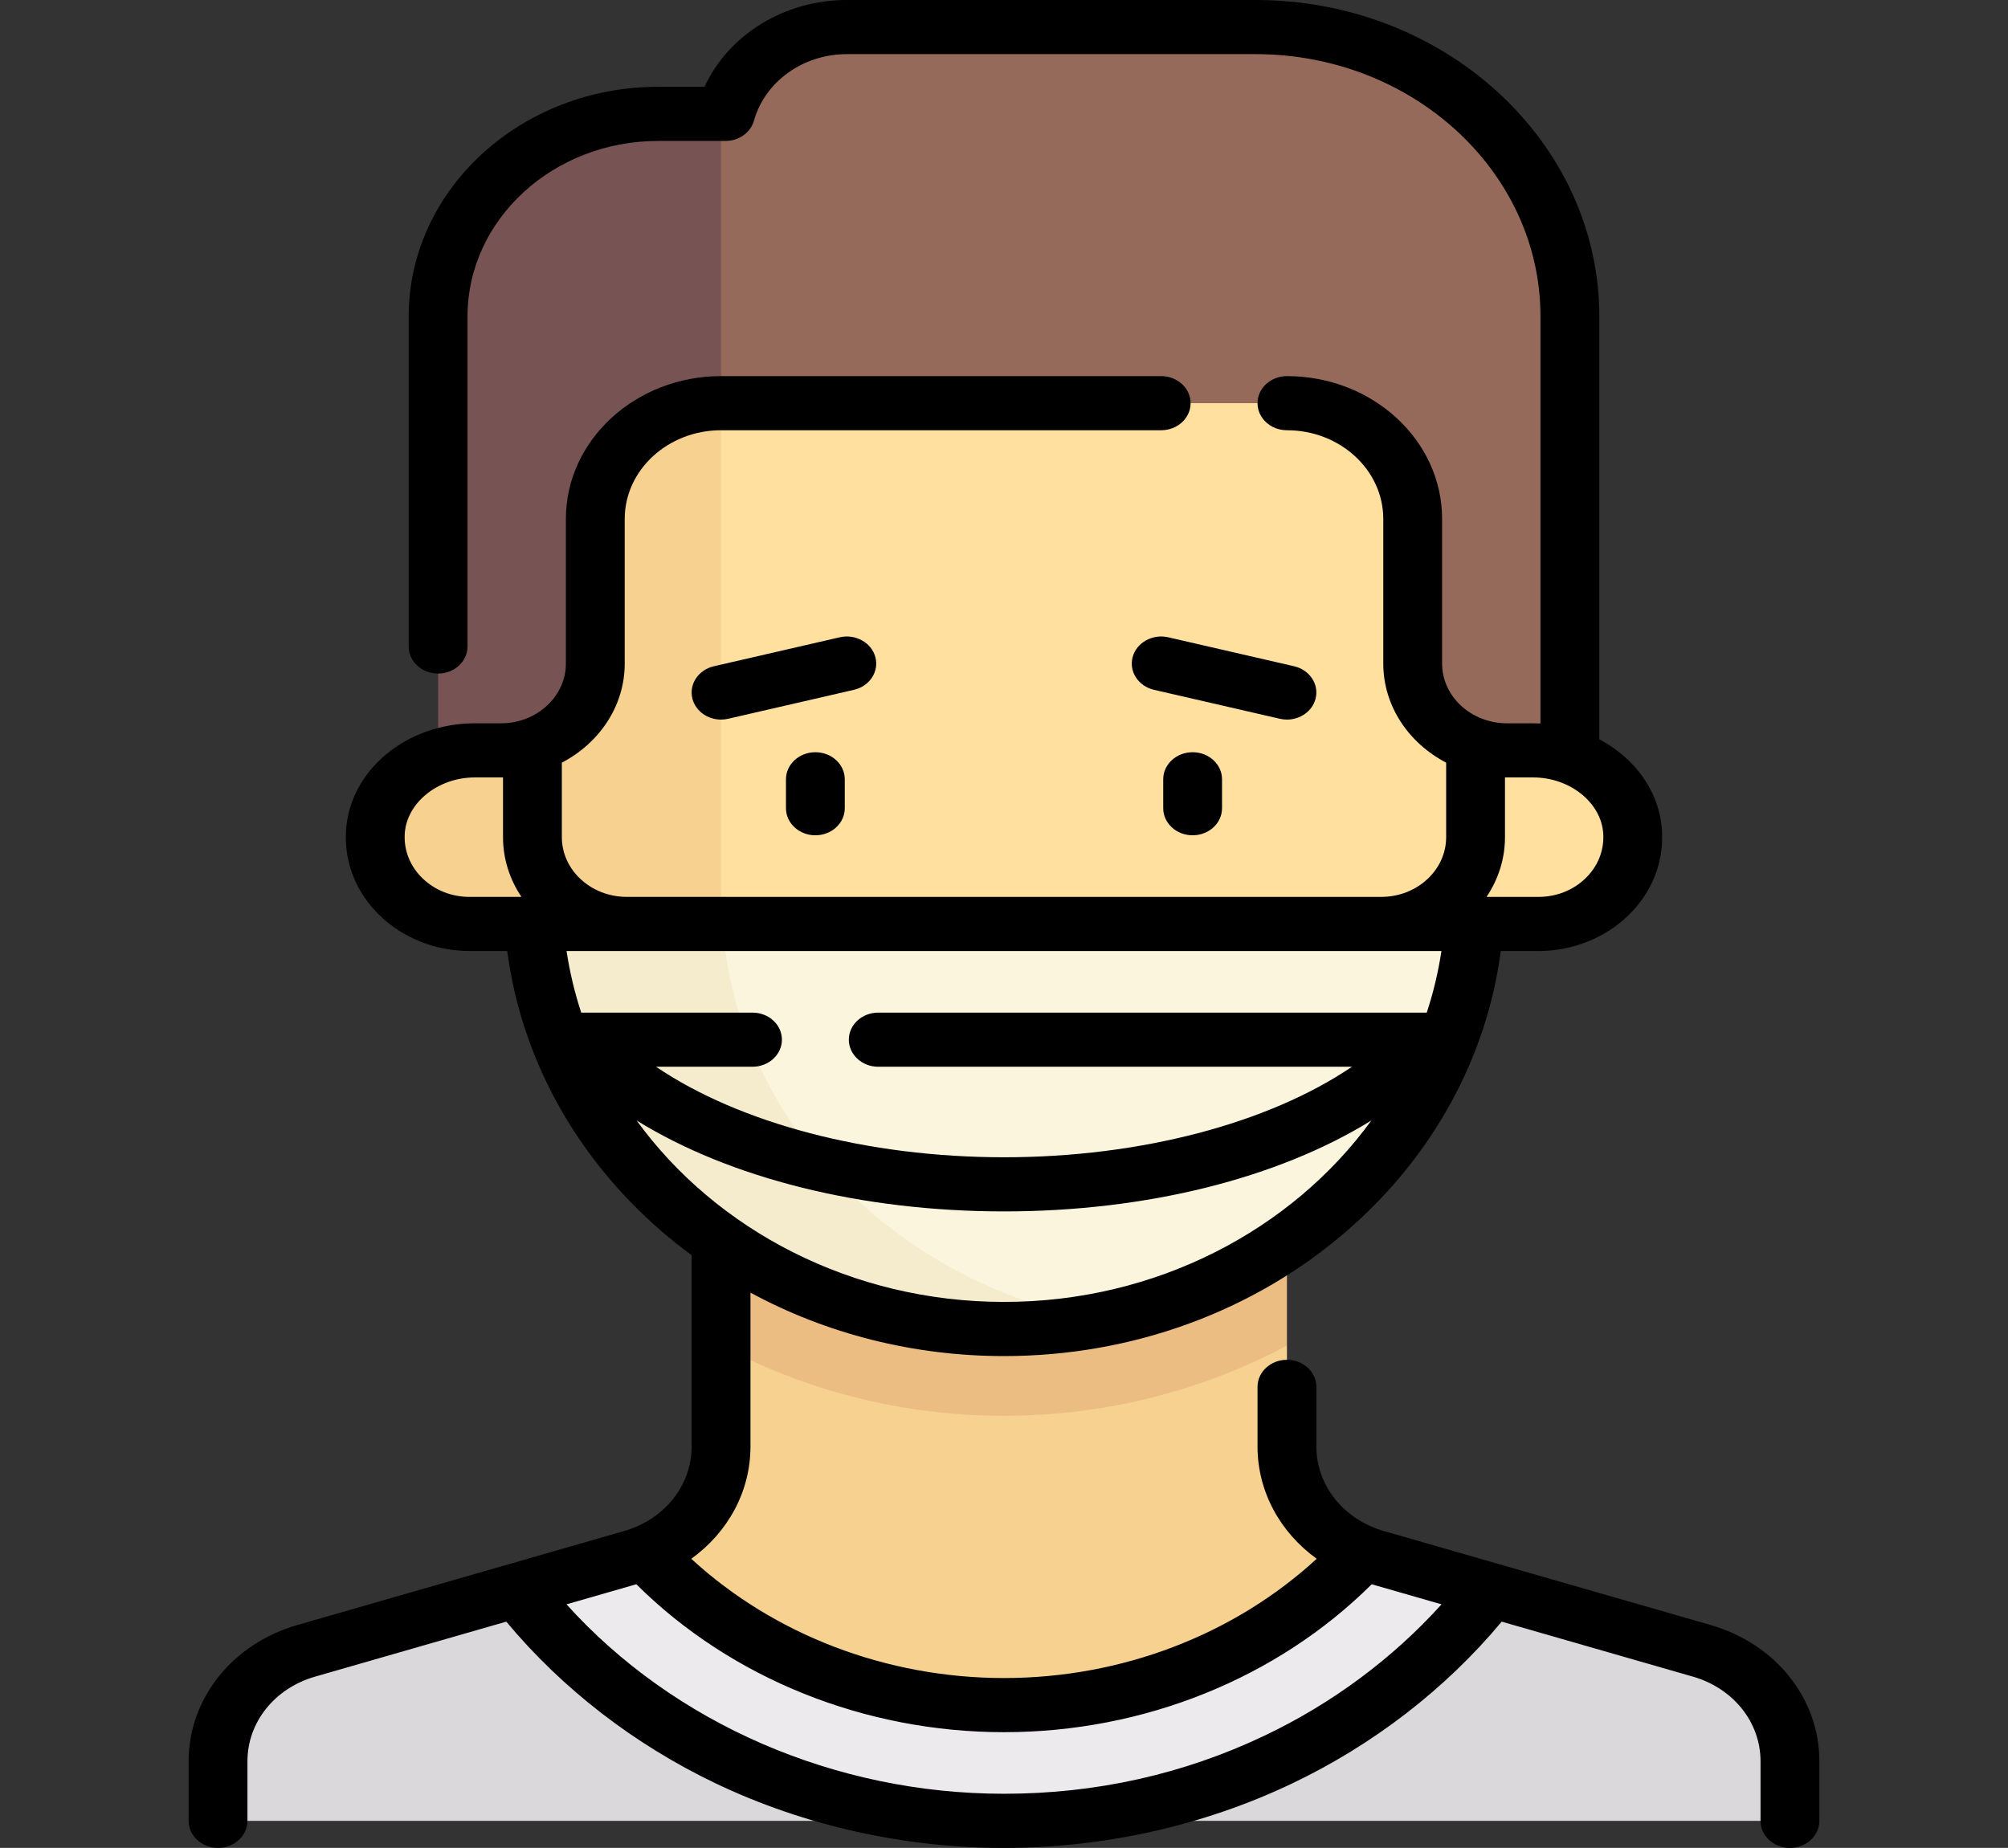 <svg width="113" height="104" viewBox="0 0 113 104" fill="none" xmlns="http://www.w3.org/2000/svg">
<rect x="0" y="0" width="113" height="104" fill="#333333" stroke="none"/>
<g clip-path="url(#clip0)">
<path d="M95.764 92.907L77.388 87.622C74.434 86.772 72.423 84.254 72.423 81.405V75.728L40.578 68.283V81.405C40.578 84.254 38.566 86.772 35.612 87.622L17.237 92.907C14.282 93.757 12.271 96.275 12.271 99.124H100.73C100.729 96.275 98.718 93.757 95.764 92.907Z" fill="#F6D190"/>
<path d="M100.729 99.123C100.729 96.275 98.718 93.757 95.764 92.907L77.388 87.622C77.147 87.552 76.921 87.455 76.693 87.364C71.826 92.62 64.592 95.963 56.5 95.963C48.408 95.963 41.174 92.62 36.307 87.364C36.078 87.455 35.853 87.552 35.611 87.622L17.236 92.907C14.282 93.757 12.27 96.275 12.27 99.123V102.477H100.729V99.123Z" fill="#DAD8DB"/>
<path d="M40.577 75.728C45.265 78.227 50.693 79.681 56.5 79.681C62.307 79.681 67.735 78.227 72.422 75.728V68.283H40.577V75.728Z" fill="#ECBD83"/>
<path d="M70.653 1.523H47.654C44.36 1.523 41.617 3.604 40.827 6.408H37.039C30.199 6.408 24.654 11.511 24.654 17.806L27.294 45.487H88.345V17.806C88.345 8.813 80.424 1.523 70.653 1.523Z" fill="#966A5B"/>
<path d="M40.577 6.408H37.039C30.199 6.408 24.655 11.511 24.655 17.806V45.487H40.577V6.408Z" fill="#785353"/>
<path d="M86.276 42.23H84.807C81.876 42.23 79.499 40.043 79.499 37.346V29.204C79.499 25.607 76.331 22.691 72.423 22.691H40.577C36.669 22.691 33.501 25.607 33.501 29.204V37.346C33.501 40.044 31.124 42.23 28.193 42.23H26.724C23.85 42.23 21.274 44.211 21.124 46.852C20.963 49.67 23.398 52 26.424 52H30.051C30.966 64.726 42.441 74.796 56.5 74.796C70.559 74.796 82.034 64.726 82.948 52H86.576C89.602 52 92.036 49.67 91.876 46.852C91.726 44.211 89.15 42.23 86.276 42.23Z" fill="#FFE09F"/>
<path d="M40.577 50.372V22.691C36.669 22.691 33.5 25.607 33.5 29.204V37.346C33.5 40.044 31.124 42.231 28.193 42.231H26.724C23.85 42.231 21.274 44.211 21.124 46.853C20.963 49.67 23.398 52 26.424 52H30.051C30.966 64.726 42.441 74.796 56.5 74.796C58.313 74.796 60.08 74.622 61.791 74.303C49.686 72.034 40.577 62.182 40.577 50.372Z" fill="#F6D190"/>
<path d="M30.052 52C30.966 64.726 42.441 74.796 56.5 74.796C70.543 74.796 82.1 64.706 83.038 52H30.052Z" fill="#FAF5DC"/>
<path d="M83.85 89.481L77.388 87.622C77.147 87.552 76.922 87.455 76.693 87.364C71.826 92.62 64.592 95.963 56.5 95.963C48.408 95.963 41.174 92.62 36.307 87.364C36.078 87.455 35.853 87.552 35.612 87.622L29.15 89.481C35.245 97.337 45.211 102.476 56.5 102.476C67.79 102.476 77.755 97.337 83.85 89.481Z" fill="#ECEAEC"/>
<path d="M40.655 52H29.962C30.9 64.706 42.457 74.796 56.5 74.796C58.313 74.796 60.08 74.622 61.79 74.303C50.248 72.139 41.45 63.077 40.655 52Z" fill="#F5EBCD"/>
<path d="M44.23 43.859V45.487C44.23 46.328 44.971 47.01 45.885 47.01C46.799 47.01 47.54 46.328 47.54 45.487V43.859C47.54 43.017 46.799 42.335 45.885 42.335C44.971 42.335 44.23 43.017 44.23 43.859Z" fill="black"/>
<path d="M65.46 43.859V45.487C65.46 46.328 66.201 47.01 67.115 47.01C68.029 47.01 68.77 46.328 68.77 45.487V43.859C68.77 43.017 68.029 42.335 67.115 42.335C66.201 42.335 65.46 43.017 65.46 43.859Z" fill="black"/>
<path d="M49.26 36.976C49.038 36.16 48.139 35.663 47.252 35.867L40.176 37.496C39.289 37.7 38.75 38.527 38.971 39.343C39.159 40.035 39.834 40.498 40.576 40.498C40.709 40.498 40.844 40.483 40.979 40.452L48.055 38.823C48.942 38.619 49.481 37.792 49.26 36.976Z" fill="black"/>
<path d="M72.424 40.498C73.165 40.498 73.84 40.036 74.028 39.343C74.25 38.527 73.711 37.7 72.824 37.496L65.748 35.868C64.862 35.663 63.962 36.16 63.74 36.976C63.518 37.792 64.058 38.619 64.945 38.824L72.021 40.452C72.156 40.483 72.291 40.498 72.424 40.498Z" fill="black"/>
<path d="M96.257 91.453L77.882 86.168C75.607 85.513 74.078 83.6 74.078 81.405V78.052C74.078 77.211 73.337 76.529 72.423 76.529C71.508 76.529 70.767 77.211 70.767 78.052V81.405C70.767 83.938 72.032 86.238 74.097 87.727C69.444 92.009 63.119 94.44 56.5 94.44C49.894 94.44 43.553 92.008 38.901 87.728C40.967 86.24 42.233 83.939 42.233 81.406V72.749C46.52 75.074 51.422 76.32 56.5 76.32C63.7 76.32 70.55 73.819 75.788 69.28C80.621 65.092 83.663 59.541 84.456 53.524H86.576C88.477 53.524 90.318 52.796 91.627 51.526C92.955 50.239 93.63 48.55 93.529 46.773C93.404 44.566 92.017 42.67 90.001 41.61V17.806C90.001 7.988 81.322 0 70.653 0H47.654C44.13 0 41 1.958 39.647 4.885H37.039C29.297 4.885 22.999 10.681 22.999 17.806V36.385C22.999 37.226 23.74 37.908 24.654 37.908C25.569 37.908 26.31 37.226 26.31 36.385V17.806C26.31 12.361 31.123 7.932 37.039 7.932H40.827C41.582 7.932 42.24 7.462 42.43 6.79C43.05 4.586 45.198 3.047 47.654 3.047H70.653C79.496 3.047 86.69 9.668 86.69 17.806V40.718C86.553 40.711 86.415 40.707 86.276 40.707H84.807C82.793 40.707 81.154 39.199 81.154 37.346V29.204C81.154 24.773 77.237 21.168 72.423 21.168C71.508 21.168 70.767 21.849 70.767 22.691C70.767 23.532 71.508 24.214 72.423 24.214C75.412 24.214 77.844 26.453 77.844 29.204V37.346C77.844 39.734 79.272 41.82 81.382 42.922V47.115C81.382 48.969 79.744 50.476 77.73 50.476H35.27C33.256 50.476 31.618 48.969 31.618 47.115V42.922C33.728 41.82 35.156 39.734 35.156 37.346V29.204C35.156 26.453 37.588 24.214 40.577 24.214H65.345C66.259 24.214 67.001 23.532 67.001 22.691C67.001 21.849 66.259 21.168 65.345 21.168H40.577C35.762 21.168 31.845 24.773 31.845 29.204V37.346C31.845 39.199 30.207 40.707 28.193 40.707H26.724C22.85 40.707 19.664 43.371 19.471 46.773C19.37 48.55 20.045 50.239 21.373 51.526C22.682 52.795 24.523 53.523 26.424 53.523H28.545C29.337 59.541 32.38 65.092 37.212 69.279C37.764 69.758 38.335 70.213 38.922 70.645V81.405C38.922 83.6 37.393 85.514 35.118 86.168L16.742 91.453C13.078 92.507 10.615 95.589 10.615 99.123V102.477C10.615 103.318 11.356 104 12.27 104C13.184 104 13.925 103.318 13.925 102.477V99.124C13.925 96.929 15.454 95.016 17.73 94.361L28.491 91.266C31.633 95.037 35.682 98.171 40.252 100.358C45.232 102.741 50.85 104 56.5 104C62.119 104 67.71 102.753 72.669 100.395C77.27 98.207 81.349 95.057 84.508 91.266L95.27 94.361C97.545 95.016 99.074 96.929 99.074 99.124V102.477C99.074 103.318 99.815 104 100.729 104C101.643 104 102.385 103.318 102.385 102.477V99.124C102.385 95.59 99.922 92.507 96.257 91.453ZM84.693 43.751C84.695 43.751 84.695 43.751 84.693 43.751V43.751ZM84.693 47.115V43.754H86.276C88.353 43.754 90.123 45.18 90.223 46.932C90.276 47.867 89.922 48.754 89.226 49.429C88.529 50.104 87.588 50.477 86.576 50.477H83.655C84.312 49.499 84.693 48.347 84.693 47.115ZM26.424 50.477C25.412 50.477 24.471 50.104 23.774 49.428C23.078 48.753 22.724 47.867 22.777 46.932C22.877 45.179 24.647 43.754 26.724 43.754H28.307V47.115C28.307 48.347 28.688 49.498 29.345 50.476H26.424V50.477ZM31.883 53.523H81.116C80.938 54.711 80.66 55.868 80.291 56.99H49.423C48.509 56.99 47.768 57.672 47.768 58.513C47.768 59.354 48.509 60.036 49.423 60.036H76.083C71.379 63.221 64.181 65.131 56.5 65.131C48.818 65.131 41.621 63.221 36.917 60.036H42.347C43.261 60.036 44.002 59.354 44.002 58.513C44.002 57.672 43.261 56.99 42.347 56.99H32.708C32.34 55.868 32.062 54.711 31.883 53.523ZM35.825 63.06C41.077 66.309 48.469 68.178 56.5 68.178C64.531 68.178 71.922 66.309 77.175 63.059C72.695 69.228 65.061 73.272 56.5 73.272C47.939 73.272 40.304 69.228 35.825 63.06ZM71.149 97.688C66.594 99.855 61.665 100.953 56.5 100.953C46.986 100.953 37.925 96.998 31.879 90.292L35.809 89.161C41.137 94.456 48.653 97.487 56.5 97.487C64.363 97.487 71.862 94.461 77.193 89.162L81.122 90.292C78.376 93.338 74.959 95.877 71.149 97.688Z" fill="black"/>
</g>
<defs>
<clipPath id="clip0">
<rect width="113" height="104" fill="white"/>
</clipPath>
</defs>
</svg>

